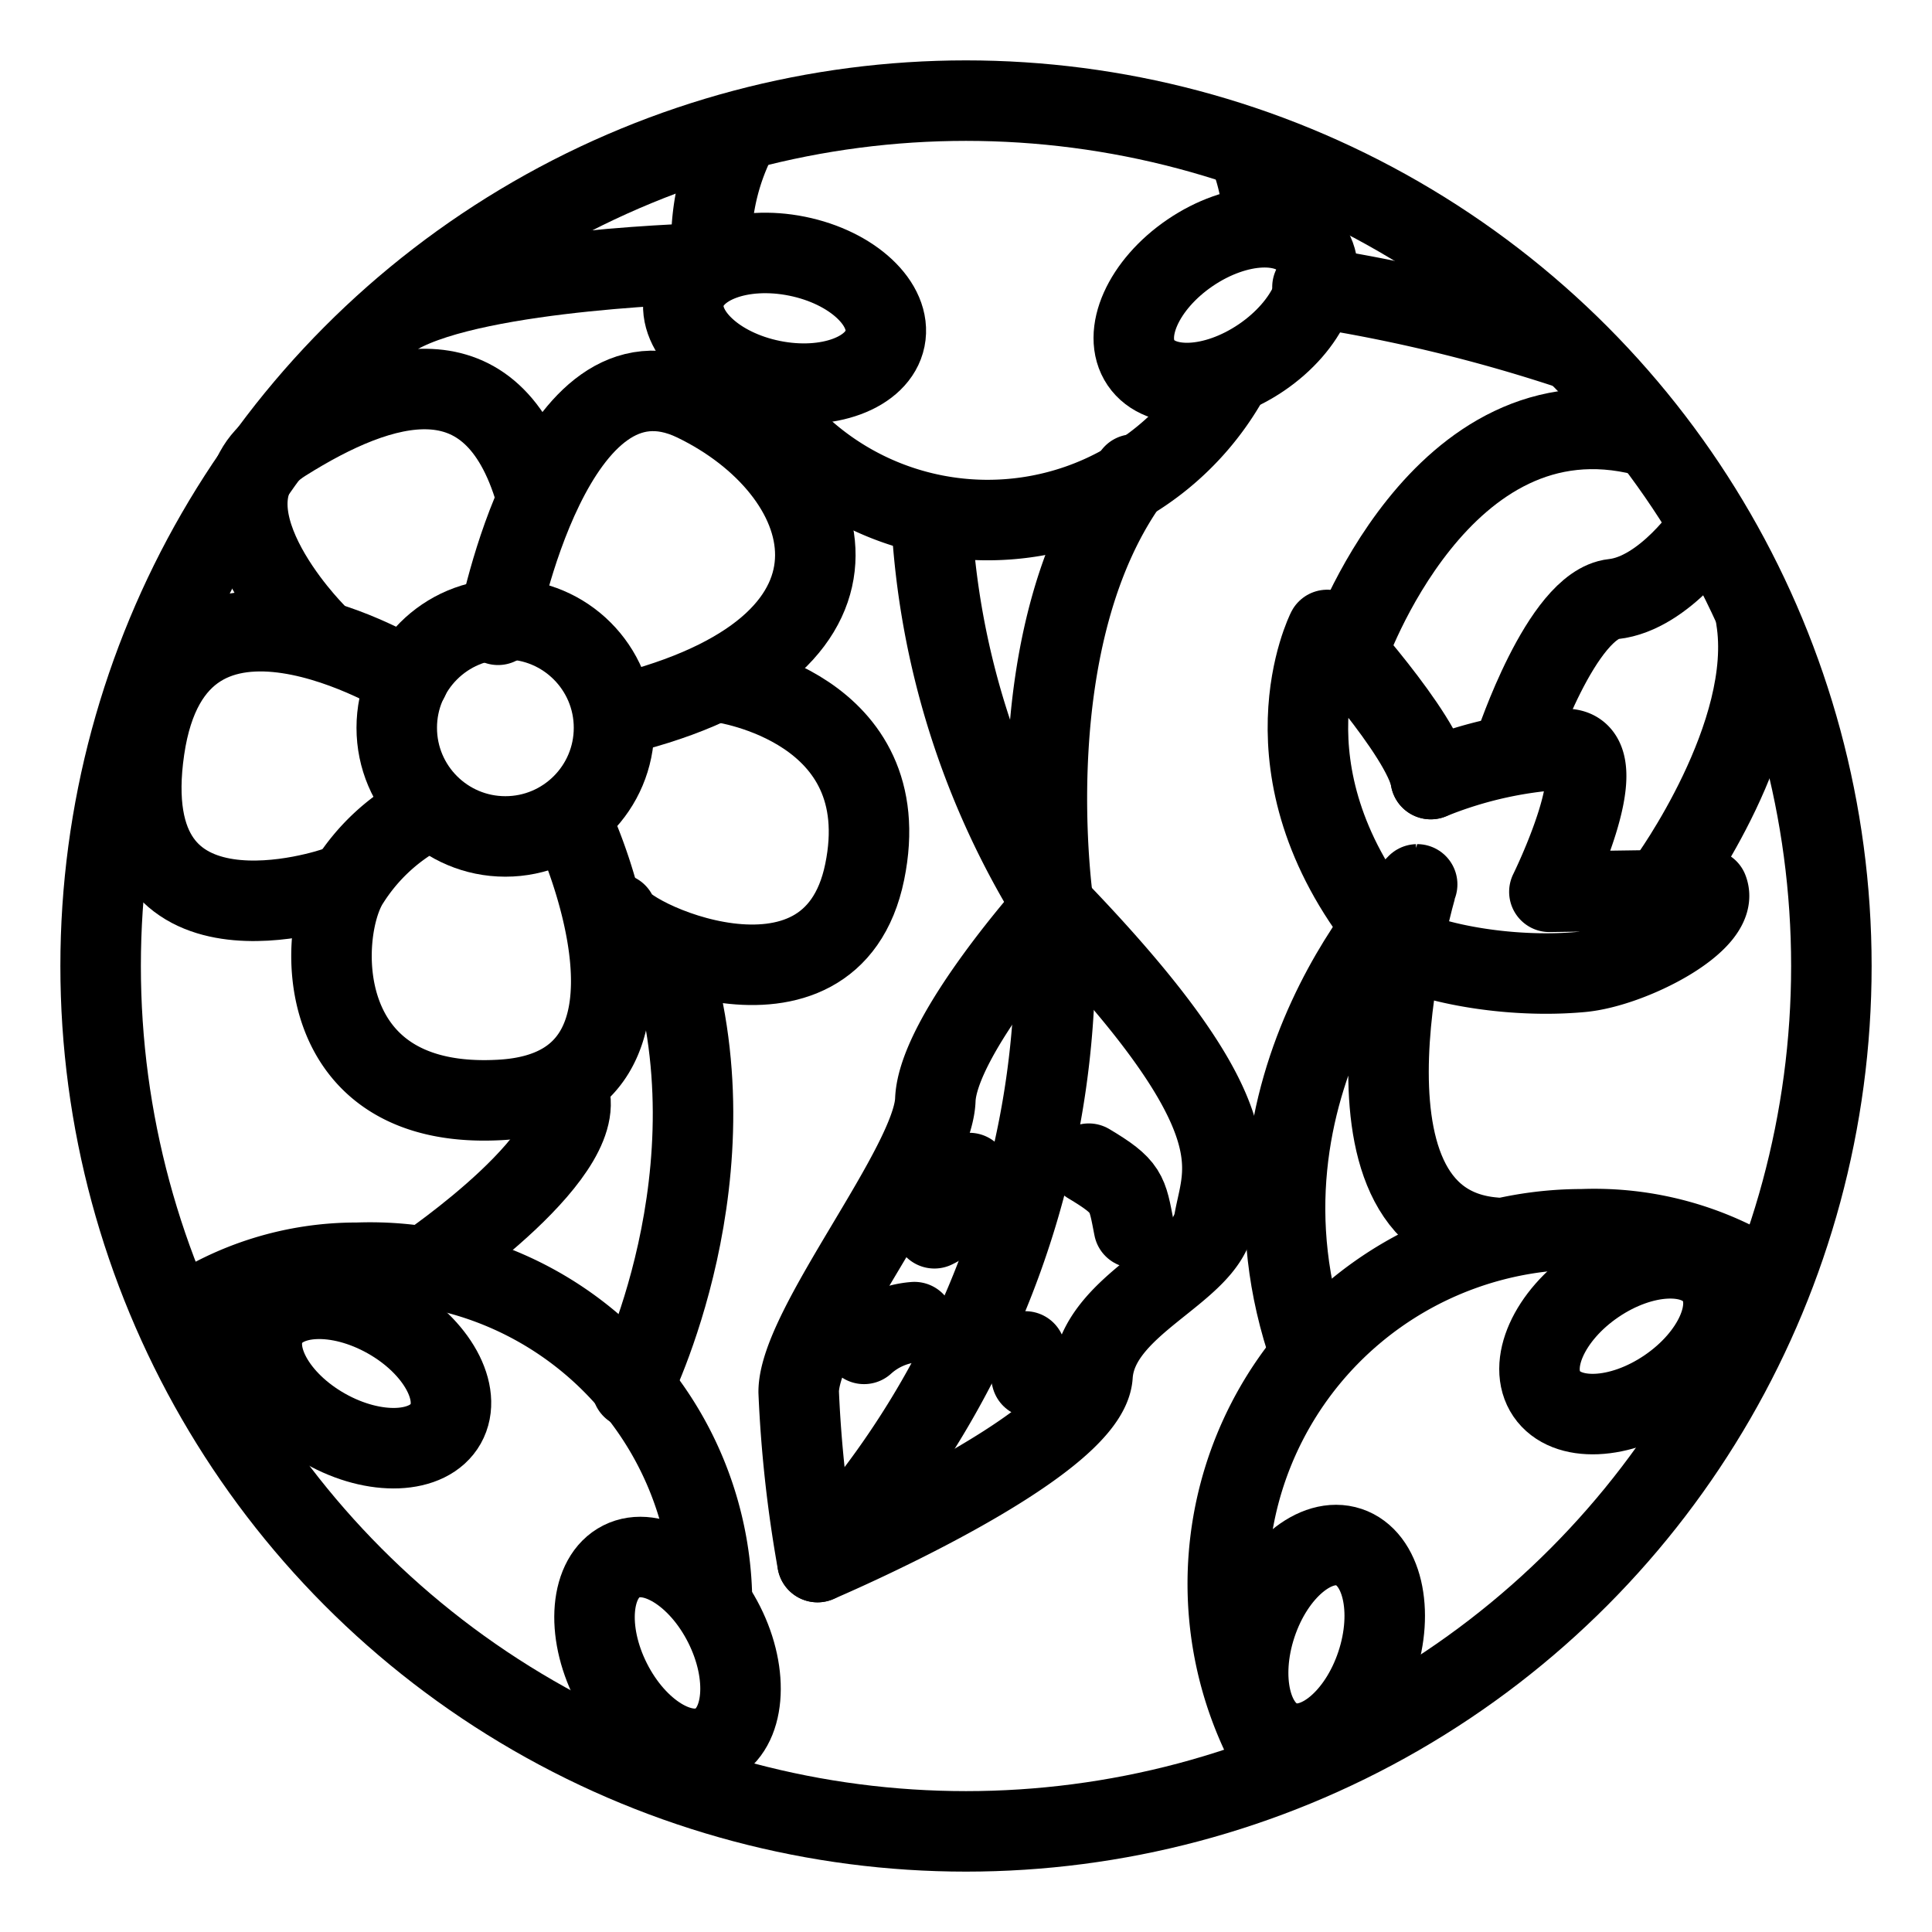 <svg xmlns="http://www.w3.org/2000/svg" viewBox="0 0 48 48"><defs><style>.a{stroke-width:2px;stroke-width:2px;fill:none;stroke:#000;stroke-linecap:round;stroke-linejoin:round;}</style></defs><circle class="a" cx="24" cy="24" r="21.5"/><path class="a" d="M4.502,32.727A7.667,7.667,0,0,1,8.88,31.373a8.496,8.496,0,0,1,8.81,8.429"/><path class="a" d="M31.716,43.807a8.807,8.807,0,0,1,7.593-13.266,7.83,7.83,0,0,1,4.545,1.242"/><path class="a" d="M31.065,3.888a4.965,4.965,0,0,1,.32,1.68m-.931,3.972a6.867,6.867,0,0,1-11.95-.208M17.69,6.536q-.017-.238-.017-.481A5.768,5.768,0,0,1,18.34,3.354"/><circle class="a" cx="12.556" cy="18.082" r="2.699"/><path class="a" d="M14.264,20.554s2.99,6.479-1.801,6.771S7.877,23.11,8.678,21.898a4.924,4.924,0,0,1,1.769-1.67"/><path class="a" d="M8.306,22.053s-5.5,1.898-4.72-3.444S10.15,16.87,10.15,16.87"/><path class="a" d="M7.806,15.702S4.629,12.5,7.059,10.972s5.173-2.372,6.243,1.273"/><path class="a" d="M12.374,15.523s1.369-7.252,4.886-5.554,4.987,5.956-1.54,7.703"/><path class="a" d="M17.946,16.957s4.378.606,3.537,4.706S15.32,23.265,15.32,22.698"/><path class="a" d="M23.142,12.881a20.168,20.168,0,0,0,3.034,9.631s-1.018-6.72,1.984-10.723"/><path class="a" d="M32.558,33.632c-2.358-6.696,2.651-11.66,2.651-11.66S32.688,30.4,37.137,30.75"/><path class="a" d="M26.175,22.512s-2.876,3.193-2.937,4.816-3.395,5.649-3.395,7.255a31.477,31.477,0,0,0,.467,4.226s6.718-2.85,6.833-4.631,2.789-2.546,3.024-3.851,1.091-2.56-3.993-7.816"/><path class="a" d="M34.402,23.093c-3.175-3.992-1.428-7.442-1.428-7.442s2.383,2.604,2.573,3.704"/><path class="a" d="M35.547,19.356a10.204,10.204,0,0,1,3.416-.745c1.224.119-.469,3.546-.469,3.546l3.937-.057c.313.788-1.901,1.932-3.134,2.047-2.386.222-4.971-.527-4.895-1.053"/><path class="a" d="M33.47,16.212s2.298-6.69,7.383-5.388"/><path class="a" d="M41.444,21.877s2.659-3.645,2.186-6.513"/><path class="a" d="M10.532,31.493s4.39-2.958,3.533-4.514"/><path class="a" d="M15.706,34.485s2.715-5.356.869-10.917"/><ellipse class="a" cx="8.854" cy="34.124" rx="1.574" ry="2.547" transform="translate(-25.22 25.081) rotate(-60.591)"/><ellipse class="a" cx="16.584" cy="41.067" rx="1.574" ry="2.547" transform="translate(-16.71 11.86) rotate(-26.752)"/><ellipse class="a" cx="32.706" cy="40.853" rx="2.547" ry="1.574" transform="translate(-16.392 58.964) rotate(-71.567)"/><ellipse class="a" cx="40.533" cy="33.198" rx="2.547" ry="1.574" transform="translate(-11.651 28.525) rotate(-34.202)"/><ellipse class="a" cx="30.454" cy="7.581" rx="2.547" ry="1.574" transform="translate(1.005 18.43) rotate(-34.202)"/><ellipse class="a" cx="19.492" cy="7.909" rx="1.574" ry="2.547" transform="translate(7.88 25.448) rotate(-78.579)"/><path class="a" d="M26.175,22.512a22.055,22.055,0,0,1-5.864,16.297"/><path class="a" d="M25.473,33.576l.159.646"/><path class="a" d="M27.05,28.911c.968.578.952.715,1.123,1.591"/><path class="a" d="M24.084,29.144a1.524,1.524,0,0,1-.869,1.372"/><path class="a" d="M22.718,32.848a2.115,2.115,0,0,0-1.251.54"/><path class="a" d="M37.637,18.526s1.157-3.502,2.448-3.642,2.369-1.775,2.369-1.775"/><path class="a" d="M17.69,6.536s-5.779.127-7.807,1.269"/><path class="a" d="M32.608,7.131a39.729,39.729,0,0,1,6.365,1.533"/></svg>